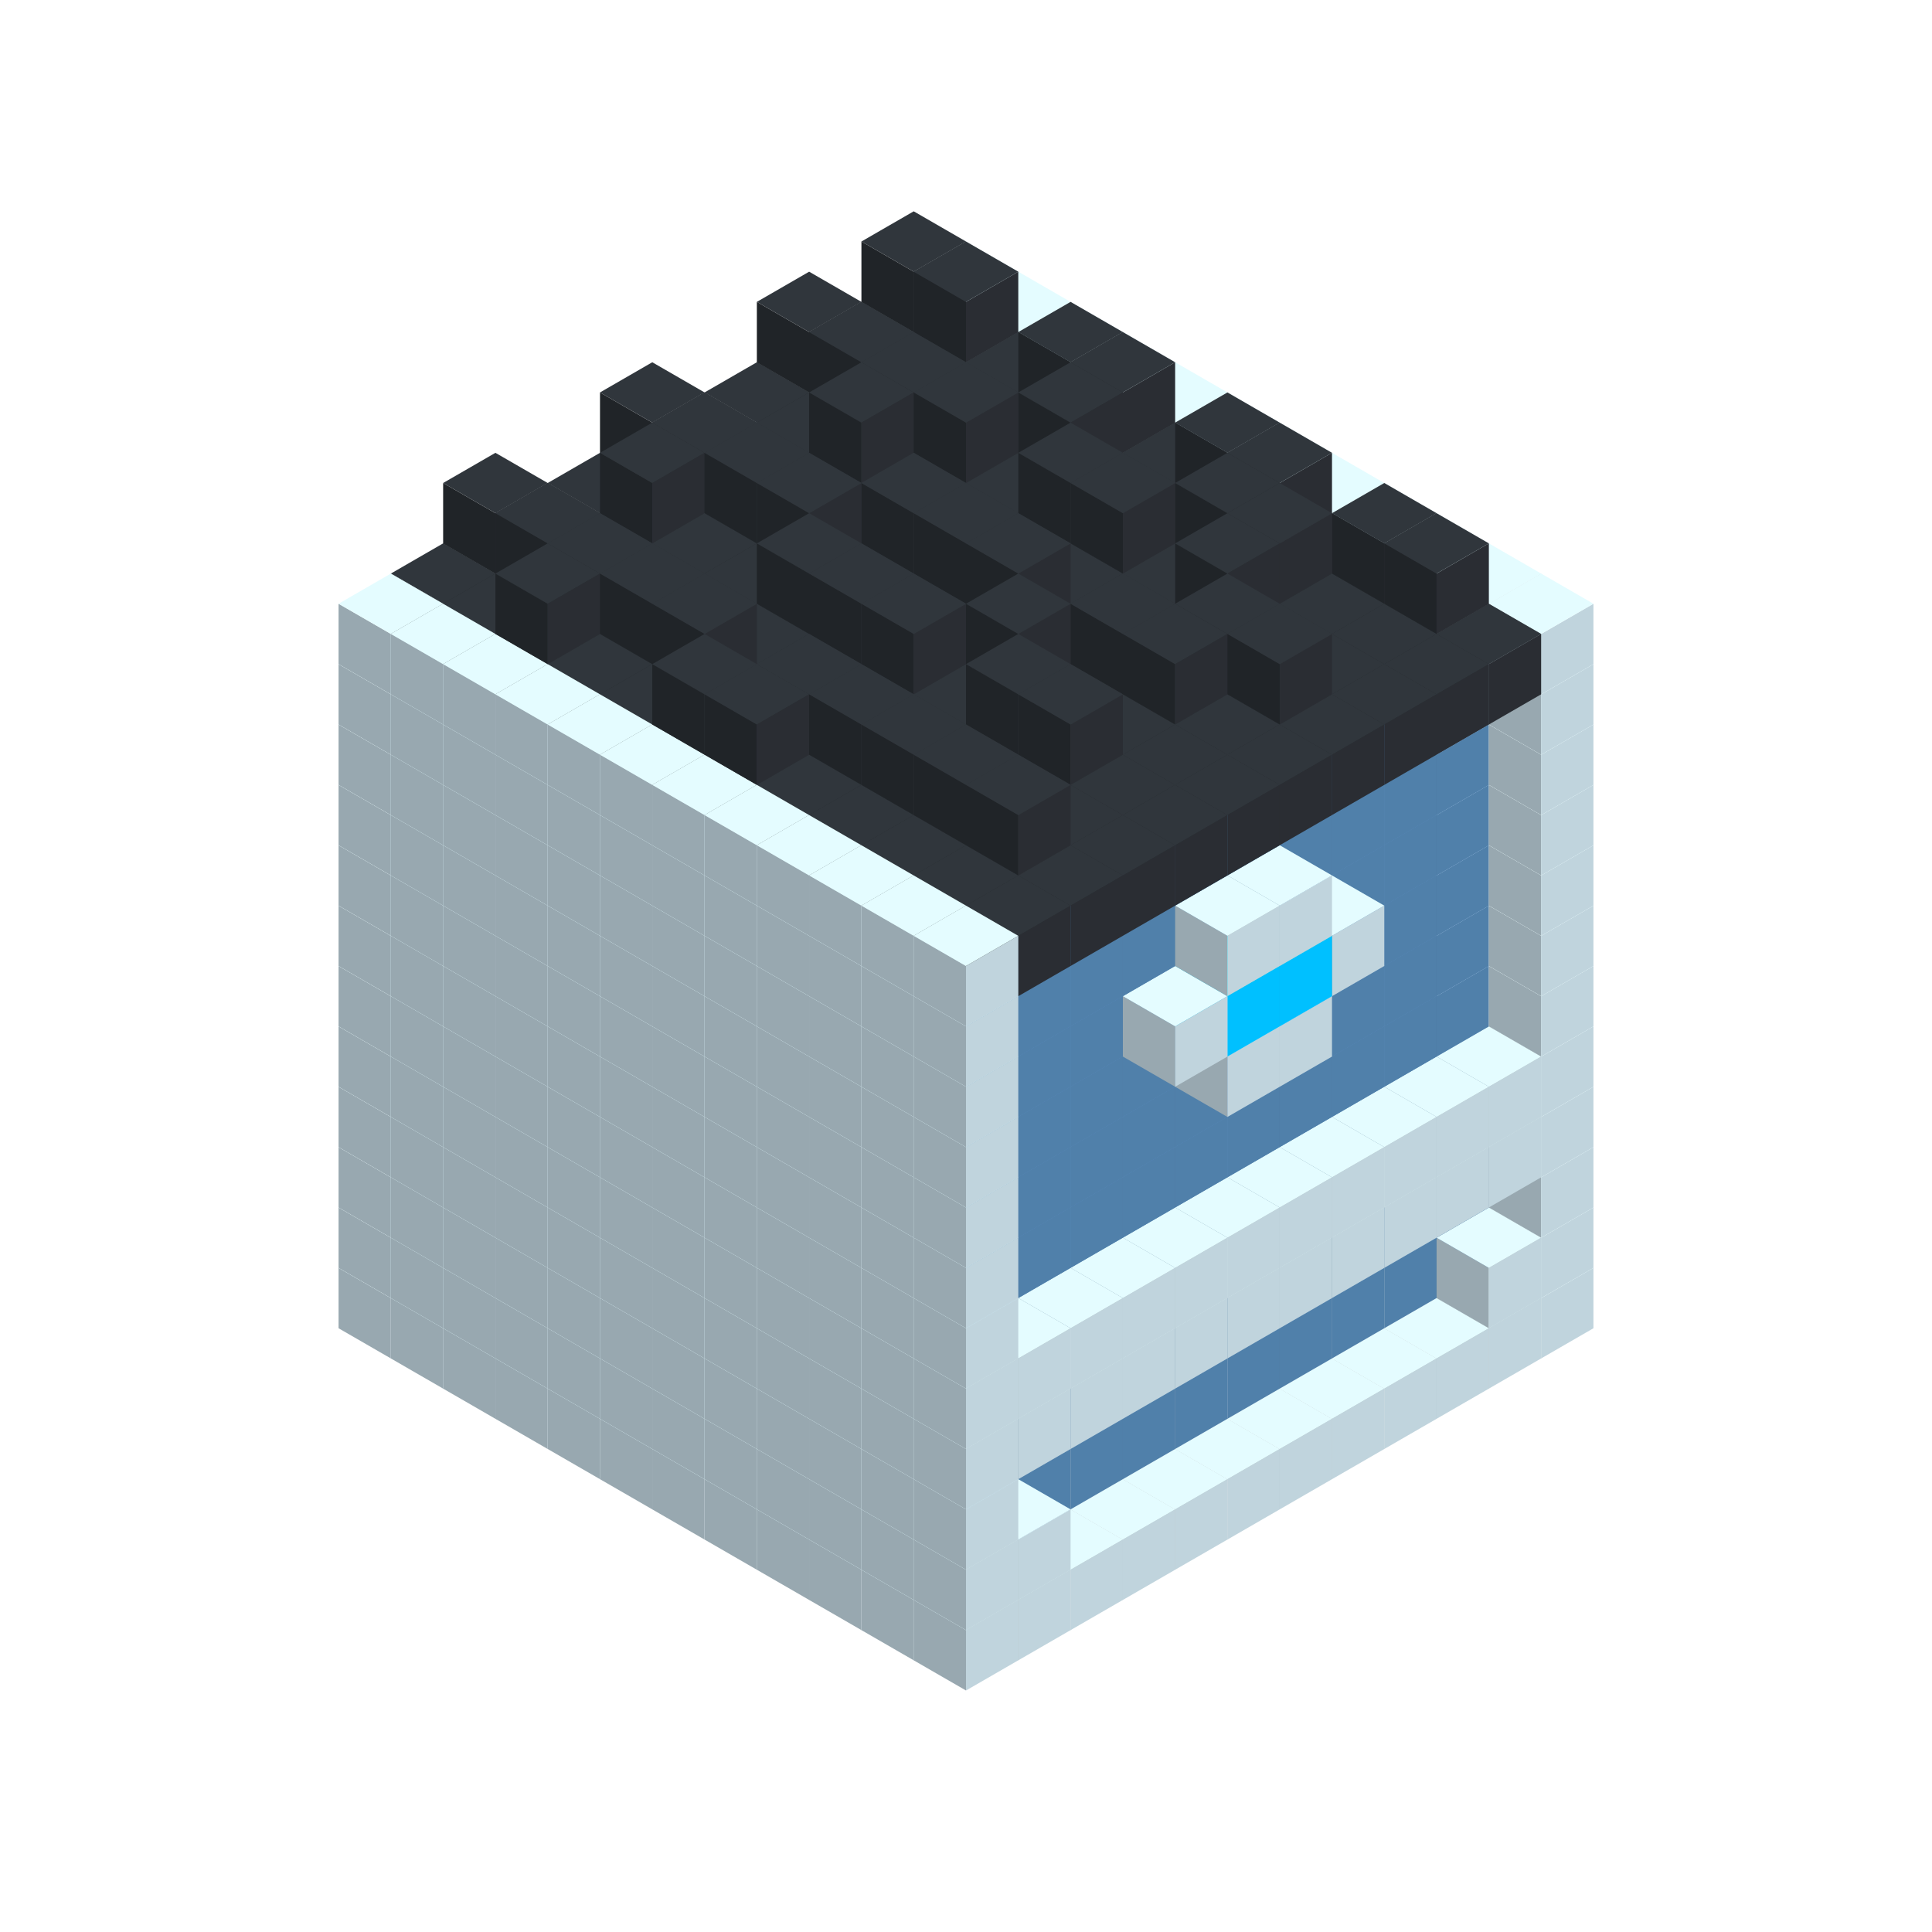 
<svg width='600' height='600' viewBox='4436371 5550000 3200000 3200000' xmlns='http://www.w3.org/2000/svg' xmlns:xlink='http://www.w3.org/1999/xlink'>
<use xlink:href='#v-0x00000011-1' transform='translate(983738,3600000)'/>
<use xlink:href='#v-0x00000011-1' transform='translate(1070341,3650000)'/>
<use xlink:href='#v-0x00000011-1' transform='translate(1156944,3700000)'/>
<use xlink:href='#v-0x00000011-1' transform='translate(1243547,3750000)'/>
<use xlink:href='#v-0x00000011-1' transform='translate(1330150,3800000)'/>
<use xlink:href='#v-0x00000011-1' transform='translate(1416753,3850000)'/>
<use xlink:href='#v-0x00000011-1' transform='translate(1503356,3900000)'/>
<use xlink:href='#v-0x00000011-1' transform='translate(1589959,3950000)'/>
<use xlink:href='#v-0x00000011-1' transform='translate(1676562,4000000)'/>
<use xlink:href='#v-0x00000011-1' transform='translate(1763165,4050000)'/>
<use xlink:href='#v-0x00000011-1' transform='translate(1849768,4100000)'/>
<use xlink:href='#v-0x00000011-1' transform='translate(2889004,3600000)'/>
<use xlink:href='#v-0x00000011-1' transform='translate(2802401,3650000)'/>
<use xlink:href='#v-0x00000011-1' transform='translate(2715798,3700000)'/>
<use xlink:href='#v-0x00000011-1' transform='translate(2629195,3750000)'/>
<use xlink:href='#v-0x00000011-1' transform='translate(2542592,3800000)'/>
<use xlink:href='#v-0x00000011-1' transform='translate(2455989,3850000)'/>
<use xlink:href='#v-0x00000011-1' transform='translate(2369386,3900000)'/>
<use xlink:href='#v-0x00000011-1' transform='translate(2282783,3950000)'/>
<use xlink:href='#v-0x00000011-1' transform='translate(2196180,4000000)'/>
<use xlink:href='#v-0x00000011-1' transform='translate(2109577,4050000)'/>
<use xlink:href='#v-0x00000011-1' transform='translate(2022974,4100000)'/>
<use xlink:href='#v-0x00000011-1' transform='translate(1936371,4150000)'/>
<use xlink:href='#v-0x00000011-1' transform='translate(983738,3500000)'/>
<use xlink:href='#v-0x00000011-1' transform='translate(1070341,3550000)'/>
<use xlink:href='#v-0x00000011-1' transform='translate(1156944,3600000)'/>
<use xlink:href='#v-0x00000011-1' transform='translate(1243547,3650000)'/>
<use xlink:href='#v-0x00000011-1' transform='translate(1330150,3700000)'/>
<use xlink:href='#v-0x00000011-1' transform='translate(1416753,3750000)'/>
<use xlink:href='#v-0x00000011-1' transform='translate(1503356,3800000)'/>
<use xlink:href='#v-0x00000011-1' transform='translate(1589959,3850000)'/>
<use xlink:href='#v-0x00000011-1' transform='translate(1676562,3900000)'/>
<use xlink:href='#v-0x00000011-1' transform='translate(1763165,3950000)'/>
<use xlink:href='#v-0x00000011-2' transform='translate(2715798,3500000)'/>
<use xlink:href='#v-0x00000011-2' transform='translate(2629195,3550000)'/>
<use xlink:href='#v-0x00000011-2' transform='translate(2542592,3600000)'/>
<use xlink:href='#v-0x00000011-2' transform='translate(2455989,3650000)'/>
<use xlink:href='#v-0x00000011-2' transform='translate(2369386,3700000)'/>
<use xlink:href='#v-0x00000011-2' transform='translate(2282783,3750000)'/>
<use xlink:href='#v-0x00000011-2' transform='translate(2196180,3800000)'/>
<use xlink:href='#v-0x00000011-2' transform='translate(2109577,3850000)'/>
<use xlink:href='#v-0x00000011-2' transform='translate(2022974,3900000)'/>
<use xlink:href='#v-0x00000011-2' transform='translate(1936371,3950000)'/>
<use xlink:href='#v-0x00000011-1' transform='translate(1849768,4000000)'/>
<use xlink:href='#v-0x00000011-1' transform='translate(2889004,3500000)'/>
<use xlink:href='#v-0x00000011-1' transform='translate(2802401,3550000)'/>
<use xlink:href='#v-0x00000011-1' transform='translate(2022974,4000000)'/>
<use xlink:href='#v-0x00000011-1' transform='translate(1936371,4050000)'/>
<use xlink:href='#v-0x00000011-1' transform='translate(983738,3400000)'/>
<use xlink:href='#v-0x00000011-1' transform='translate(1070341,3450000)'/>
<use xlink:href='#v-0x00000011-1' transform='translate(1156944,3500000)'/>
<use xlink:href='#v-0x00000011-1' transform='translate(1243547,3550000)'/>
<use xlink:href='#v-0x00000011-1' transform='translate(1330150,3600000)'/>
<use xlink:href='#v-0x00000011-1' transform='translate(1416753,3650000)'/>
<use xlink:href='#v-0x00000011-1' transform='translate(1503356,3700000)'/>
<use xlink:href='#v-0x00000011-1' transform='translate(1589959,3750000)'/>
<use xlink:href='#v-0x00000011-1' transform='translate(1676562,3800000)'/>
<use xlink:href='#v-0x00000011-1' transform='translate(1763165,3850000)'/>
<use xlink:href='#v-0x00000011-2' transform='translate(2715798,3400000)'/>
<use xlink:href='#v-0x00000011-2' transform='translate(2629195,3450000)'/>
<use xlink:href='#v-0x00000011-2' transform='translate(2542592,3500000)'/>
<use xlink:href='#v-0x00000011-2' transform='translate(2455989,3550000)'/>
<use xlink:href='#v-0x00000011-2' transform='translate(2369386,3600000)'/>
<use xlink:href='#v-0x00000011-2' transform='translate(2282783,3650000)'/>
<use xlink:href='#v-0x00000011-2' transform='translate(2196180,3700000)'/>
<use xlink:href='#v-0x00000011-2' transform='translate(2109577,3750000)'/>
<use xlink:href='#v-0x00000011-2' transform='translate(2022974,3800000)'/>
<use xlink:href='#v-0x00000011-2' transform='translate(1936371,3850000)'/>
<use xlink:href='#v-0x00000011-1' transform='translate(1849768,3900000)'/>
<use xlink:href='#v-0x00000011-1' transform='translate(2889004,3400000)'/>
<use xlink:href='#v-0x00000011-1' transform='translate(1936371,3950000)'/>
<use xlink:href='#v-0x00000011-1' transform='translate(983738,3300000)'/>
<use xlink:href='#v-0x00000011-1' transform='translate(1070341,3350000)'/>
<use xlink:href='#v-0x00000011-1' transform='translate(1156944,3400000)'/>
<use xlink:href='#v-0x00000011-1' transform='translate(1243547,3450000)'/>
<use xlink:href='#v-0x00000011-1' transform='translate(1330150,3500000)'/>
<use xlink:href='#v-0x00000011-1' transform='translate(1416753,3550000)'/>
<use xlink:href='#v-0x00000011-1' transform='translate(1503356,3600000)'/>
<use xlink:href='#v-0x00000011-1' transform='translate(1589959,3650000)'/>
<use xlink:href='#v-0x00000011-1' transform='translate(1676562,3700000)'/>
<use xlink:href='#v-0x00000011-1' transform='translate(1763165,3750000)'/>
<use xlink:href='#v-0x00000011-2' transform='translate(2715798,3300000)'/>
<use xlink:href='#v-0x00000011-2' transform='translate(2629195,3350000)'/>
<use xlink:href='#v-0x00000011-2' transform='translate(2542592,3400000)'/>
<use xlink:href='#v-0x00000011-2' transform='translate(2455989,3450000)'/>
<use xlink:href='#v-0x00000011-2' transform='translate(2369386,3500000)'/>
<use xlink:href='#v-0x00000011-2' transform='translate(2282783,3550000)'/>
<use xlink:href='#v-0x00000011-2' transform='translate(2196180,3600000)'/>
<use xlink:href='#v-0x00000011-2' transform='translate(2109577,3650000)'/>
<use xlink:href='#v-0x00000011-2' transform='translate(2022974,3700000)'/>
<use xlink:href='#v-0x00000011-2' transform='translate(1936371,3750000)'/>
<use xlink:href='#v-0x00000011-1' transform='translate(1849768,3800000)'/>
<use xlink:href='#v-0x00000011-1' transform='translate(2889004,3300000)'/>
<use xlink:href='#v-0x00000011-1' transform='translate(2802401,3350000)'/>
<use xlink:href='#v-0x00000011-1' transform='translate(2715798,3400000)'/>
<use xlink:href='#v-0x00000011-1' transform='translate(2629195,3450000)'/>
<use xlink:href='#v-0x00000011-1' transform='translate(2542592,3500000)'/>
<use xlink:href='#v-0x00000011-1' transform='translate(2455989,3550000)'/>
<use xlink:href='#v-0x00000011-1' transform='translate(2369386,3600000)'/>
<use xlink:href='#v-0x00000011-1' transform='translate(2282783,3650000)'/>
<use xlink:href='#v-0x00000011-1' transform='translate(2196180,3700000)'/>
<use xlink:href='#v-0x00000011-1' transform='translate(2109577,3750000)'/>
<use xlink:href='#v-0x00000011-1' transform='translate(2022974,3800000)'/>
<use xlink:href='#v-0x00000011-1' transform='translate(1936371,3850000)'/>
<use xlink:href='#v-0x00000011-1' transform='translate(983738,3200000)'/>
<use xlink:href='#v-0x00000011-1' transform='translate(1070341,3250000)'/>
<use xlink:href='#v-0x00000011-1' transform='translate(1156944,3300000)'/>
<use xlink:href='#v-0x00000011-1' transform='translate(1243547,3350000)'/>
<use xlink:href='#v-0x00000011-1' transform='translate(1330150,3400000)'/>
<use xlink:href='#v-0x00000011-1' transform='translate(1416753,3450000)'/>
<use xlink:href='#v-0x00000011-1' transform='translate(1503356,3500000)'/>
<use xlink:href='#v-0x00000011-1' transform='translate(1589959,3550000)'/>
<use xlink:href='#v-0x00000011-1' transform='translate(1676562,3600000)'/>
<use xlink:href='#v-0x00000011-1' transform='translate(1763165,3650000)'/>
<use xlink:href='#v-0x00000011-2' transform='translate(2715798,3200000)'/>
<use xlink:href='#v-0x00000011-2' transform='translate(2629195,3250000)'/>
<use xlink:href='#v-0x00000011-2' transform='translate(2542592,3300000)'/>
<use xlink:href='#v-0x00000011-2' transform='translate(2455989,3350000)'/>
<use xlink:href='#v-0x00000011-2' transform='translate(2369386,3400000)'/>
<use xlink:href='#v-0x00000011-2' transform='translate(2282783,3450000)'/>
<use xlink:href='#v-0x00000011-2' transform='translate(2196180,3500000)'/>
<use xlink:href='#v-0x00000011-2' transform='translate(2109577,3550000)'/>
<use xlink:href='#v-0x00000011-2' transform='translate(2022974,3600000)'/>
<use xlink:href='#v-0x00000011-2' transform='translate(1936371,3650000)'/>
<use xlink:href='#v-0x00000011-1' transform='translate(1849768,3700000)'/>
<use xlink:href='#v-0x00000011-1' transform='translate(2889004,3200000)'/>
<use xlink:href='#v-0x00000011-1' transform='translate(2802401,3250000)'/>
<use xlink:href='#v-0x00000011-1' transform='translate(2715798,3300000)'/>
<use xlink:href='#v-0x00000011-1' transform='translate(2629195,3350000)'/>
<use xlink:href='#v-0x00000011-1' transform='translate(2542592,3400000)'/>
<use xlink:href='#v-0x00000011-1' transform='translate(2455989,3450000)'/>
<use xlink:href='#v-0x00000011-1' transform='translate(2369386,3500000)'/>
<use xlink:href='#v-0x00000011-1' transform='translate(2282783,3550000)'/>
<use xlink:href='#v-0x00000011-1' transform='translate(2196180,3600000)'/>
<use xlink:href='#v-0x00000011-1' transform='translate(2109577,3650000)'/>
<use xlink:href='#v-0x00000011-1' transform='translate(2022974,3700000)'/>
<use xlink:href='#v-0x00000011-1' transform='translate(1936371,3750000)'/>
<use xlink:href='#v-0x00000011-1' transform='translate(983738,3100000)'/>
<use xlink:href='#v-0x00000011-1' transform='translate(1070341,3150000)'/>
<use xlink:href='#v-0x00000011-1' transform='translate(1156944,3200000)'/>
<use xlink:href='#v-0x00000011-1' transform='translate(1243547,3250000)'/>
<use xlink:href='#v-0x00000011-1' transform='translate(1330150,3300000)'/>
<use xlink:href='#v-0x00000011-1' transform='translate(1416753,3350000)'/>
<use xlink:href='#v-0x00000011-1' transform='translate(1503356,3400000)'/>
<use xlink:href='#v-0x00000011-1' transform='translate(1589959,3450000)'/>
<use xlink:href='#v-0x00000011-1' transform='translate(1676562,3500000)'/>
<use xlink:href='#v-0x00000011-1' transform='translate(1763165,3550000)'/>
<use xlink:href='#v-0x00000011-2' transform='translate(2715798,3100000)'/>
<use xlink:href='#v-0x00000011-2' transform='translate(2629195,3150000)'/>
<use xlink:href='#v-0x00000011-2' transform='translate(2542592,3200000)'/>
<use xlink:href='#v-0x00000011-2' transform='translate(2455989,3250000)'/>
<use xlink:href='#v-0x00000011-2' transform='translate(2369386,3300000)'/>
<use xlink:href='#v-0x00000011-2' transform='translate(2282783,3350000)'/>
<use xlink:href='#v-0x00000011-2' transform='translate(2196180,3400000)'/>
<use xlink:href='#v-0x00000011-2' transform='translate(2109577,3450000)'/>
<use xlink:href='#v-0x00000011-2' transform='translate(2022974,3500000)'/>
<use xlink:href='#v-0x00000011-2' transform='translate(1936371,3550000)'/>
<use xlink:href='#v-0x00000011-1' transform='translate(1849768,3600000)'/>
<use xlink:href='#v-0x00000011-1' transform='translate(2889004,3100000)'/>
<use xlink:href='#v-0x00000011-1' transform='translate(1936371,3650000)'/>
<use xlink:href='#v-0x00000011-1' transform='translate(983738,3000000)'/>
<use xlink:href='#v-0x00000011-1' transform='translate(1070341,3050000)'/>
<use xlink:href='#v-0x00000011-1' transform='translate(1156944,3100000)'/>
<use xlink:href='#v-0x00000011-1' transform='translate(1243547,3150000)'/>
<use xlink:href='#v-0x00000011-1' transform='translate(1330150,3200000)'/>
<use xlink:href='#v-0x00000011-1' transform='translate(1416753,3250000)'/>
<use xlink:href='#v-0x00000011-1' transform='translate(1503356,3300000)'/>
<use xlink:href='#v-0x00000011-1' transform='translate(1589959,3350000)'/>
<use xlink:href='#v-0x00000011-1' transform='translate(1676562,3400000)'/>
<use xlink:href='#v-0x00000011-1' transform='translate(1763165,3450000)'/>
<use xlink:href='#v-0x00000011-2' transform='translate(2715798,3000000)'/>
<use xlink:href='#v-0x00000011-2' transform='translate(2629195,3050000)'/>
<use xlink:href='#v-0x00000011-2' transform='translate(2542592,3100000)'/>
<use xlink:href='#v-0x00000011-2' transform='translate(2455989,3150000)'/>
<use xlink:href='#v-0x00000011-2' transform='translate(2369386,3200000)'/>
<use xlink:href='#v-0x00000011-2' transform='translate(2282783,3250000)'/>
<use xlink:href='#v-0x00000011-2' transform='translate(2196180,3300000)'/>
<use xlink:href='#v-0x00000011-2' transform='translate(2109577,3350000)'/>
<use xlink:href='#v-0x00000011-2' transform='translate(2022974,3400000)'/>
<use xlink:href='#v-0x00000011-2' transform='translate(1936371,3450000)'/>
<use xlink:href='#v-0x00000011-1' transform='translate(1849768,3500000)'/>
<use xlink:href='#v-0x00000011-1' transform='translate(2889004,3000000)'/>
<use xlink:href='#v-0x00000011-1' transform='translate(1936371,3550000)'/>
<use xlink:href='#v-0x00000011-1' transform='translate(983738,2900000)'/>
<use xlink:href='#v-0x00000011-1' transform='translate(1070341,2950000)'/>
<use xlink:href='#v-0x00000011-1' transform='translate(1156944,3000000)'/>
<use xlink:href='#v-0x00000011-1' transform='translate(1243547,3050000)'/>
<use xlink:href='#v-0x00000011-1' transform='translate(1330150,3100000)'/>
<use xlink:href='#v-0x00000011-1' transform='translate(1416753,3150000)'/>
<use xlink:href='#v-0x00000011-1' transform='translate(1503356,3200000)'/>
<use xlink:href='#v-0x00000011-1' transform='translate(1589959,3250000)'/>
<use xlink:href='#v-0x00000011-1' transform='translate(1676562,3300000)'/>
<use xlink:href='#v-0x00000011-1' transform='translate(1763165,3350000)'/>
<use xlink:href='#v-0x00000011-2' transform='translate(2715798,2900000)'/>
<use xlink:href='#v-0x00000011-2' transform='translate(2629195,2950000)'/>
<use xlink:href='#v-0x00000011-2' transform='translate(2542592,3000000)'/>
<use xlink:href='#v-0x00000011-2' transform='translate(2455989,3050000)'/>
<use xlink:href='#v-0x00000011-2' transform='translate(2369386,3100000)'/>
<use xlink:href='#v-0x00000011-2' transform='translate(2282783,3150000)'/>
<use xlink:href='#v-0x00000011-2' transform='translate(2196180,3200000)'/>
<use xlink:href='#v-0x00000011-2' transform='translate(2109577,3250000)'/>
<use xlink:href='#v-0x00000011-2' transform='translate(2022974,3300000)'/>
<use xlink:href='#v-0x00000011-2' transform='translate(1936371,3350000)'/>
<use xlink:href='#v-0x00000011-1' transform='translate(1849768,3400000)'/>
<use xlink:href='#v-0x00000011-1' transform='translate(2889004,2900000)'/>
<use xlink:href='#v-0x00000011-1' transform='translate(2455989,3150000)'/>
<use xlink:href='#v-0x00000011-1' transform='translate(2369386,3200000)'/>
<use xlink:href='#v-0x00000011-1' transform='translate(1936371,3450000)'/>
<use xlink:href='#v-0x00000011-1' transform='translate(983738,2800000)'/>
<use xlink:href='#v-0x00000011-1' transform='translate(1070341,2850000)'/>
<use xlink:href='#v-0x00000011-1' transform='translate(1156944,2900000)'/>
<use xlink:href='#v-0x00000011-1' transform='translate(1243547,2950000)'/>
<use xlink:href='#v-0x00000011-1' transform='translate(1330150,3000000)'/>
<use xlink:href='#v-0x00000011-1' transform='translate(1416753,3050000)'/>
<use xlink:href='#v-0x00000011-1' transform='translate(1503356,3100000)'/>
<use xlink:href='#v-0x00000011-1' transform='translate(1589959,3150000)'/>
<use xlink:href='#v-0x00000011-1' transform='translate(1676562,3200000)'/>
<use xlink:href='#v-0x00000011-1' transform='translate(1763165,3250000)'/>
<use xlink:href='#v-0x00000011-2' transform='translate(2715798,2800000)'/>
<use xlink:href='#v-0x00000011-2' transform='translate(2629195,2850000)'/>
<use xlink:href='#v-0x00000011-2' transform='translate(2542592,2900000)'/>
<use xlink:href='#v-0x00000011-2' transform='translate(2455989,2950000)'/>
<use xlink:href='#v-0x00000011-2' transform='translate(2369386,3000000)'/>
<use xlink:href='#v-0x00000011-2' transform='translate(2282783,3050000)'/>
<use xlink:href='#v-0x00000011-2' transform='translate(2196180,3100000)'/>
<use xlink:href='#v-0x00000011-2' transform='translate(2109577,3150000)'/>
<use xlink:href='#v-0x00000011-2' transform='translate(2022974,3200000)'/>
<use xlink:href='#v-0x00000011-2' transform='translate(1936371,3250000)'/>
<use xlink:href='#v-0x00000011-1' transform='translate(1849768,3300000)'/>
<use xlink:href='#v-0x00000011-1' transform='translate(2889004,2800000)'/>
<use xlink:href='#v-0x00000011-1' transform='translate(2542592,3000000)'/>
<use xlink:href='#v-0x00000011-3' transform='translate(2455989,3050000)'/>
<use xlink:href='#v-0x00000011-3' transform='translate(2369386,3100000)'/>
<use xlink:href='#v-0x00000011-1' transform='translate(2282783,3150000)'/>
<use xlink:href='#v-0x00000011-1' transform='translate(1936371,3350000)'/>
<use xlink:href='#v-0x00000011-1' transform='translate(983738,2700000)'/>
<use xlink:href='#v-0x00000011-1' transform='translate(1070341,2750000)'/>
<use xlink:href='#v-0x00000011-1' transform='translate(1156944,2800000)'/>
<use xlink:href='#v-0x00000011-1' transform='translate(1243547,2850000)'/>
<use xlink:href='#v-0x00000011-1' transform='translate(1330150,2900000)'/>
<use xlink:href='#v-0x00000011-1' transform='translate(1416753,2950000)'/>
<use xlink:href='#v-0x00000011-1' transform='translate(1503356,3000000)'/>
<use xlink:href='#v-0x00000011-1' transform='translate(1589959,3050000)'/>
<use xlink:href='#v-0x00000011-1' transform='translate(1676562,3100000)'/>
<use xlink:href='#v-0x00000011-1' transform='translate(1763165,3150000)'/>
<use xlink:href='#v-0x00000011-2' transform='translate(2715798,2700000)'/>
<use xlink:href='#v-0x00000011-2' transform='translate(2629195,2750000)'/>
<use xlink:href='#v-0x00000011-2' transform='translate(2542592,2800000)'/>
<use xlink:href='#v-0x00000011-2' transform='translate(2455989,2850000)'/>
<use xlink:href='#v-0x00000011-2' transform='translate(2369386,2900000)'/>
<use xlink:href='#v-0x00000011-2' transform='translate(2282783,2950000)'/>
<use xlink:href='#v-0x00000011-2' transform='translate(2196180,3000000)'/>
<use xlink:href='#v-0x00000011-2' transform='translate(2109577,3050000)'/>
<use xlink:href='#v-0x00000011-2' transform='translate(2022974,3100000)'/>
<use xlink:href='#v-0x00000011-2' transform='translate(1936371,3150000)'/>
<use xlink:href='#v-0x00000011-1' transform='translate(1849768,3200000)'/>
<use xlink:href='#v-0x00000011-1' transform='translate(2889004,2700000)'/>
<use xlink:href='#v-0x00000011-1' transform='translate(2455989,2950000)'/>
<use xlink:href='#v-0x00000011-1' transform='translate(2369386,3000000)'/>
<use xlink:href='#v-0x00000011-1' transform='translate(1936371,3250000)'/>
<use xlink:href='#v-0x00000011-1' transform='translate(983738,2600000)'/>
<use xlink:href='#v-0x00000011-1' transform='translate(1070341,2650000)'/>
<use xlink:href='#v-0x00000011-1' transform='translate(1156944,2700000)'/>
<use xlink:href='#v-0x00000011-1' transform='translate(1243547,2750000)'/>
<use xlink:href='#v-0x00000011-1' transform='translate(1330150,2800000)'/>
<use xlink:href='#v-0x00000011-1' transform='translate(1416753,2850000)'/>
<use xlink:href='#v-0x00000011-1' transform='translate(1503356,2900000)'/>
<use xlink:href='#v-0x00000011-1' transform='translate(1589959,2950000)'/>
<use xlink:href='#v-0x00000011-1' transform='translate(1676562,3000000)'/>
<use xlink:href='#v-0x00000011-1' transform='translate(1763165,3050000)'/>
<use xlink:href='#v-0x00000011-2' transform='translate(2715798,2600000)'/>
<use xlink:href='#v-0x00000011-2' transform='translate(2629195,2650000)'/>
<use xlink:href='#v-0x00000011-2' transform='translate(2542592,2700000)'/>
<use xlink:href='#v-0x00000011-2' transform='translate(2455989,2750000)'/>
<use xlink:href='#v-0x00000011-2' transform='translate(2369386,2800000)'/>
<use xlink:href='#v-0x00000011-2' transform='translate(2282783,2850000)'/>
<use xlink:href='#v-0x00000011-2' transform='translate(2196180,2900000)'/>
<use xlink:href='#v-0x00000011-2' transform='translate(2109577,2950000)'/>
<use xlink:href='#v-0x00000011-2' transform='translate(2022974,3000000)'/>
<use xlink:href='#v-0x00000011-2' transform='translate(1936371,3050000)'/>
<use xlink:href='#v-0x00000011-1' transform='translate(1849768,3100000)'/>
<use xlink:href='#v-0x00000011-1' transform='translate(2889004,2600000)'/>
<use xlink:href='#v-0x00000011-1' transform='translate(1936371,3150000)'/>
<use xlink:href='#v-0x00000011-1' transform='translate(1936371,1950000)'/>
<use xlink:href='#v-0x00000011-4' transform='translate(1849768,2000000)'/>
<use xlink:href='#v-0x00000011-4' transform='translate(1763165,2050000)'/>
<use xlink:href='#v-0x00000011-4' transform='translate(1676562,2100000)'/>
<use xlink:href='#v-0x00000011-4' transform='translate(1589959,2150000)'/>
<use xlink:href='#v-0x00000011-4' transform='translate(1503356,2200000)'/>
<use xlink:href='#v-0x00000011-4' transform='translate(1416753,2250000)'/>
<use xlink:href='#v-0x00000011-4' transform='translate(1330150,2300000)'/>
<use xlink:href='#v-0x00000011-4' transform='translate(1243547,2350000)'/>
<use xlink:href='#v-0x00000011-4' transform='translate(1156944,2400000)'/>
<use xlink:href='#v-0x00000011-4' transform='translate(1070341,2450000)'/>
<use xlink:href='#v-0x00000011-1' transform='translate(983738,2500000)'/>
<use xlink:href='#v-0x00000011-1' transform='translate(2022974,2000000)'/>
<use xlink:href='#v-0x00000011-4' transform='translate(1936371,2050000)'/>
<use xlink:href='#v-0x00000011-4' transform='translate(1849768,2100000)'/>
<use xlink:href='#v-0x00000011-4' transform='translate(1763165,2150000)'/>
<use xlink:href='#v-0x00000011-4' transform='translate(1676562,2200000)'/>
<use xlink:href='#v-0x00000011-4' transform='translate(1589959,2250000)'/>
<use xlink:href='#v-0x00000011-4' transform='translate(1503356,2300000)'/>
<use xlink:href='#v-0x00000011-4' transform='translate(1416753,2350000)'/>
<use xlink:href='#v-0x00000011-4' transform='translate(1330150,2400000)'/>
<use xlink:href='#v-0x00000011-4' transform='translate(1243547,2450000)'/>
<use xlink:href='#v-0x00000011-4' transform='translate(1156944,2500000)'/>
<use xlink:href='#v-0x00000011-1' transform='translate(1070341,2550000)'/>
<use xlink:href='#v-0x00000011-1' transform='translate(2109577,2050000)'/>
<use xlink:href='#v-0x00000011-4' transform='translate(2022974,2100000)'/>
<use xlink:href='#v-0x00000011-4' transform='translate(1936371,2150000)'/>
<use xlink:href='#v-0x00000011-4' transform='translate(1849768,2200000)'/>
<use xlink:href='#v-0x00000011-4' transform='translate(1763165,2250000)'/>
<use xlink:href='#v-0x00000011-4' transform='translate(1676562,2300000)'/>
<use xlink:href='#v-0x00000011-4' transform='translate(1589959,2350000)'/>
<use xlink:href='#v-0x00000011-4' transform='translate(1503356,2400000)'/>
<use xlink:href='#v-0x00000011-4' transform='translate(1416753,2450000)'/>
<use xlink:href='#v-0x00000011-4' transform='translate(1330150,2500000)'/>
<use xlink:href='#v-0x00000011-4' transform='translate(1243547,2550000)'/>
<use xlink:href='#v-0x00000011-1' transform='translate(1156944,2600000)'/>
<use xlink:href='#v-0x00000011-1' transform='translate(2196180,2100000)'/>
<use xlink:href='#v-0x00000011-4' transform='translate(2109577,2150000)'/>
<use xlink:href='#v-0x00000011-4' transform='translate(2022974,2200000)'/>
<use xlink:href='#v-0x00000011-4' transform='translate(1936371,2250000)'/>
<use xlink:href='#v-0x00000011-4' transform='translate(1849768,2300000)'/>
<use xlink:href='#v-0x00000011-4' transform='translate(1763165,2350000)'/>
<use xlink:href='#v-0x00000011-4' transform='translate(1676562,2400000)'/>
<use xlink:href='#v-0x00000011-4' transform='translate(1589959,2450000)'/>
<use xlink:href='#v-0x00000011-4' transform='translate(1503356,2500000)'/>
<use xlink:href='#v-0x00000011-4' transform='translate(1416753,2550000)'/>
<use xlink:href='#v-0x00000011-4' transform='translate(1330150,2600000)'/>
<use xlink:href='#v-0x00000011-1' transform='translate(1243547,2650000)'/>
<use xlink:href='#v-0x00000011-1' transform='translate(2282783,2150000)'/>
<use xlink:href='#v-0x00000011-4' transform='translate(2196180,2200000)'/>
<use xlink:href='#v-0x00000011-4' transform='translate(2109577,2250000)'/>
<use xlink:href='#v-0x00000011-4' transform='translate(2022974,2300000)'/>
<use xlink:href='#v-0x00000011-4' transform='translate(1936371,2350000)'/>
<use xlink:href='#v-0x00000011-4' transform='translate(1849768,2400000)'/>
<use xlink:href='#v-0x00000011-4' transform='translate(1763165,2450000)'/>
<use xlink:href='#v-0x00000011-4' transform='translate(1676562,2500000)'/>
<use xlink:href='#v-0x00000011-4' transform='translate(1589959,2550000)'/>
<use xlink:href='#v-0x00000011-4' transform='translate(1503356,2600000)'/>
<use xlink:href='#v-0x00000011-4' transform='translate(1416753,2650000)'/>
<use xlink:href='#v-0x00000011-1' transform='translate(1330150,2700000)'/>
<use xlink:href='#v-0x00000011-1' transform='translate(2369386,2200000)'/>
<use xlink:href='#v-0x00000011-4' transform='translate(2282783,2250000)'/>
<use xlink:href='#v-0x00000011-4' transform='translate(2196180,2300000)'/>
<use xlink:href='#v-0x00000011-4' transform='translate(2109577,2350000)'/>
<use xlink:href='#v-0x00000011-4' transform='translate(2022974,2400000)'/>
<use xlink:href='#v-0x00000011-4' transform='translate(1936371,2450000)'/>
<use xlink:href='#v-0x00000011-4' transform='translate(1849768,2500000)'/>
<use xlink:href='#v-0x00000011-4' transform='translate(1763165,2550000)'/>
<use xlink:href='#v-0x00000011-4' transform='translate(1676562,2600000)'/>
<use xlink:href='#v-0x00000011-4' transform='translate(1589959,2650000)'/>
<use xlink:href='#v-0x00000011-4' transform='translate(1503356,2700000)'/>
<use xlink:href='#v-0x00000011-1' transform='translate(1416753,2750000)'/>
<use xlink:href='#v-0x00000011-1' transform='translate(2455989,2250000)'/>
<use xlink:href='#v-0x00000011-4' transform='translate(2369386,2300000)'/>
<use xlink:href='#v-0x00000011-4' transform='translate(2282783,2350000)'/>
<use xlink:href='#v-0x00000011-4' transform='translate(2196180,2400000)'/>
<use xlink:href='#v-0x00000011-4' transform='translate(2109577,2450000)'/>
<use xlink:href='#v-0x00000011-4' transform='translate(2022974,2500000)'/>
<use xlink:href='#v-0x00000011-4' transform='translate(1936371,2550000)'/>
<use xlink:href='#v-0x00000011-4' transform='translate(1849768,2600000)'/>
<use xlink:href='#v-0x00000011-4' transform='translate(1763165,2650000)'/>
<use xlink:href='#v-0x00000011-4' transform='translate(1676562,2700000)'/>
<use xlink:href='#v-0x00000011-4' transform='translate(1589959,2750000)'/>
<use xlink:href='#v-0x00000011-1' transform='translate(1503356,2800000)'/>
<use xlink:href='#v-0x00000011-1' transform='translate(2542592,2300000)'/>
<use xlink:href='#v-0x00000011-4' transform='translate(2455989,2350000)'/>
<use xlink:href='#v-0x00000011-4' transform='translate(2369386,2400000)'/>
<use xlink:href='#v-0x00000011-4' transform='translate(2282783,2450000)'/>
<use xlink:href='#v-0x00000011-4' transform='translate(2196180,2500000)'/>
<use xlink:href='#v-0x00000011-4' transform='translate(2109577,2550000)'/>
<use xlink:href='#v-0x00000011-4' transform='translate(2022974,2600000)'/>
<use xlink:href='#v-0x00000011-4' transform='translate(1936371,2650000)'/>
<use xlink:href='#v-0x00000011-4' transform='translate(1849768,2700000)'/>
<use xlink:href='#v-0x00000011-4' transform='translate(1763165,2750000)'/>
<use xlink:href='#v-0x00000011-4' transform='translate(1676562,2800000)'/>
<use xlink:href='#v-0x00000011-1' transform='translate(1589959,2850000)'/>
<use xlink:href='#v-0x00000011-1' transform='translate(2629195,2350000)'/>
<use xlink:href='#v-0x00000011-4' transform='translate(2542592,2400000)'/>
<use xlink:href='#v-0x00000011-4' transform='translate(2455989,2450000)'/>
<use xlink:href='#v-0x00000011-4' transform='translate(2369386,2500000)'/>
<use xlink:href='#v-0x00000011-4' transform='translate(2282783,2550000)'/>
<use xlink:href='#v-0x00000011-4' transform='translate(2196180,2600000)'/>
<use xlink:href='#v-0x00000011-4' transform='translate(2109577,2650000)'/>
<use xlink:href='#v-0x00000011-4' transform='translate(2022974,2700000)'/>
<use xlink:href='#v-0x00000011-4' transform='translate(1936371,2750000)'/>
<use xlink:href='#v-0x00000011-4' transform='translate(1849768,2800000)'/>
<use xlink:href='#v-0x00000011-4' transform='translate(1763165,2850000)'/>
<use xlink:href='#v-0x00000011-1' transform='translate(1676562,2900000)'/>
<use xlink:href='#v-0x00000011-1' transform='translate(2715798,2400000)'/>
<use xlink:href='#v-0x00000011-4' transform='translate(2629195,2450000)'/>
<use xlink:href='#v-0x00000011-4' transform='translate(2542592,2500000)'/>
<use xlink:href='#v-0x00000011-4' transform='translate(2455989,2550000)'/>
<use xlink:href='#v-0x00000011-4' transform='translate(2369386,2600000)'/>
<use xlink:href='#v-0x00000011-4' transform='translate(2282783,2650000)'/>
<use xlink:href='#v-0x00000011-4' transform='translate(2196180,2700000)'/>
<use xlink:href='#v-0x00000011-4' transform='translate(2109577,2750000)'/>
<use xlink:href='#v-0x00000011-4' transform='translate(2022974,2800000)'/>
<use xlink:href='#v-0x00000011-4' transform='translate(1936371,2850000)'/>
<use xlink:href='#v-0x00000011-4' transform='translate(1849768,2900000)'/>
<use xlink:href='#v-0x00000011-1' transform='translate(1763165,2950000)'/>
<use xlink:href='#v-0x00000011-1' transform='translate(2802401,2450000)'/>
<use xlink:href='#v-0x00000011-4' transform='translate(2715798,2500000)'/>
<use xlink:href='#v-0x00000011-4' transform='translate(2629195,2550000)'/>
<use xlink:href='#v-0x00000011-4' transform='translate(2542592,2600000)'/>
<use xlink:href='#v-0x00000011-4' transform='translate(2455989,2650000)'/>
<use xlink:href='#v-0x00000011-4' transform='translate(2369386,2700000)'/>
<use xlink:href='#v-0x00000011-4' transform='translate(2282783,2750000)'/>
<use xlink:href='#v-0x00000011-4' transform='translate(2196180,2800000)'/>
<use xlink:href='#v-0x00000011-4' transform='translate(2109577,2850000)'/>
<use xlink:href='#v-0x00000011-4' transform='translate(2022974,2900000)'/>
<use xlink:href='#v-0x00000011-4' transform='translate(1936371,2950000)'/>
<use xlink:href='#v-0x00000011-1' transform='translate(1849768,3000000)'/>
<use xlink:href='#v-0x00000011-1' transform='translate(2889004,2500000)'/>
<use xlink:href='#v-0x00000011-4' transform='translate(2802401,2550000)'/>
<use xlink:href='#v-0x00000011-4' transform='translate(2715798,2600000)'/>
<use xlink:href='#v-0x00000011-4' transform='translate(2629195,2650000)'/>
<use xlink:href='#v-0x00000011-4' transform='translate(2542592,2700000)'/>
<use xlink:href='#v-0x00000011-4' transform='translate(2455989,2750000)'/>
<use xlink:href='#v-0x00000011-4' transform='translate(2369386,2800000)'/>
<use xlink:href='#v-0x00000011-4' transform='translate(2282783,2850000)'/>
<use xlink:href='#v-0x00000011-4' transform='translate(2196180,2900000)'/>
<use xlink:href='#v-0x00000011-4' transform='translate(2109577,2950000)'/>
<use xlink:href='#v-0x00000011-4' transform='translate(2022974,3000000)'/>
<use xlink:href='#v-0x00000011-1' transform='translate(1936371,3050000)'/>
<use xlink:href='#v-0x00000011-4' transform='translate(1849768,1900000)'/>
<use xlink:href='#v-0x00000011-4' transform='translate(1676562,2000000)'/>
<use xlink:href='#v-0x00000011-4' transform='translate(1416753,2150000)'/>
<use xlink:href='#v-0x00000011-4' transform='translate(1156944,2300000)'/>
<use xlink:href='#v-0x00000011-4' transform='translate(1936371,1950000)'/>
<use xlink:href='#v-0x00000011-4' transform='translate(1763165,2050000)'/>
<use xlink:href='#v-0x00000011-4' transform='translate(1503356,2200000)'/>
<use xlink:href='#v-0x00000011-4' transform='translate(1416753,2250000)'/>
<use xlink:href='#v-0x00000011-4' transform='translate(1243547,2350000)'/>
<use xlink:href='#v-0x00000011-4' transform='translate(1849768,2100000)'/>
<use xlink:href='#v-0x00000011-4' transform='translate(1763165,2150000)'/>
<use xlink:href='#v-0x00000011-4' transform='translate(1589959,2250000)'/>
<use xlink:href='#v-0x00000011-4' transform='translate(1330150,2400000)'/>
<use xlink:href='#v-0x00000011-4' transform='translate(1243547,2450000)'/>
<use xlink:href='#v-0x00000011-4' transform='translate(2109577,2050000)'/>
<use xlink:href='#v-0x00000011-4' transform='translate(1936371,2150000)'/>
<use xlink:href='#v-0x00000011-4' transform='translate(1676562,2300000)'/>
<use xlink:href='#v-0x00000011-4' transform='translate(1416753,2450000)'/>
<use xlink:href='#v-0x00000011-4' transform='translate(2196180,2100000)'/>
<use xlink:href='#v-0x00000011-4' transform='translate(2109577,2150000)'/>
<use xlink:href='#v-0x00000011-4' transform='translate(1849768,2300000)'/>
<use xlink:href='#v-0x00000011-4' transform='translate(1676562,2400000)'/>
<use xlink:href='#v-0x00000011-4' transform='translate(1503356,2500000)'/>
<use xlink:href='#v-0x00000011-4' transform='translate(2109577,2250000)'/>
<use xlink:href='#v-0x00000011-4' transform='translate(1936371,2350000)'/>
<use xlink:href='#v-0x00000011-4' transform='translate(1763165,2450000)'/>
<use xlink:href='#v-0x00000011-4' transform='translate(1503356,2600000)'/>
<use xlink:href='#v-0x00000011-4' transform='translate(2369386,2200000)'/>
<use xlink:href='#v-0x00000011-4' transform='translate(2196180,2300000)'/>
<use xlink:href='#v-0x00000011-4' transform='translate(2022974,2400000)'/>
<use xlink:href='#v-0x00000011-4' transform='translate(1849768,2500000)'/>
<use xlink:href='#v-0x00000011-4' transform='translate(1676562,2600000)'/>
<use xlink:href='#v-0x00000011-4' transform='translate(1589959,2650000)'/>
<use xlink:href='#v-0x00000011-4' transform='translate(2455989,2250000)'/>
<use xlink:href='#v-0x00000011-4' transform='translate(2369386,2300000)'/>
<use xlink:href='#v-0x00000011-4' transform='translate(2022974,2500000)'/>
<use xlink:href='#v-0x00000011-4' transform='translate(1763165,2650000)'/>
<use xlink:href='#v-0x00000011-4' transform='translate(2455989,2350000)'/>
<use xlink:href='#v-0x00000011-4' transform='translate(2369386,2400000)'/>
<use xlink:href='#v-0x00000011-4' transform='translate(2196180,2500000)'/>
<use xlink:href='#v-0x00000011-4' transform='translate(2022974,2600000)'/>
<use xlink:href='#v-0x00000011-4' transform='translate(1849768,2700000)'/>
<use xlink:href='#v-0x00000011-4' transform='translate(2629195,2350000)'/>
<use xlink:href='#v-0x00000011-4' transform='translate(2369386,2500000)'/>
<use xlink:href='#v-0x00000011-4' transform='translate(2282783,2550000)'/>
<use xlink:href='#v-0x00000011-4' transform='translate(2109577,2650000)'/>
<use xlink:href='#v-0x00000011-4' transform='translate(1936371,2750000)'/>
<use xlink:href='#v-0x00000011-4' transform='translate(2715798,2400000)'/>
<use xlink:href='#v-0x00000011-4' transform='translate(2455989,2550000)'/>
<use xlink:href='#v-0x00000011-4' transform='translate(2022974,2800000)'/>
<defs>
<g id='v-0x00000011-1'>
<polygon points='4100000,4100000 4100000,4200000 4013397,4150000 4013397,4050000' fill='#98a8b0'/>
<polygon points='4100000,4100000 4100000,4200000 4186602,4150000 4186602,4050000' fill='#c0d4dd'/>
<polygon points='4100000,4100000 4013397,4050000 4100000,4000000 4186602,4050000' fill='#e4fcff'/>
</g>
<g id='v-0x00000011-2'>
<polygon points='4100000,4100000 4100000,4200000 4013397,4150000 4013397,4050000' fill='#406488'/>
<polygon points='4100000,4100000 4100000,4200000 4186602,4150000 4186602,4050000' fill='#5080aa'/>
<polygon points='4100000,4100000 4013397,4050000 4100000,4000000 4186602,4050000' fill='#6096cc'/>
</g>
<g id='v-0x00000011-3'>
<polygon points='4100000,4100000 4100000,4200000 4013397,4150000 4013397,4050000' fill='#0098cc'/>
<polygon points='4100000,4100000 4100000,4200000 4186602,4150000 4186602,4050000' fill='#00c0ff'/>
<polygon points='4100000,4100000 4013397,4050000 4100000,4000000 4186602,4050000' fill='#00e4ff'/>
</g>
<g id='v-0x00000011-4'>
<polygon points='4100000,4100000 4100000,4200000 4013397,4150000 4013397,4050000' fill='#202428'/>
<polygon points='4100000,4100000 4100000,4200000 4186602,4150000 4186602,4050000' fill='#2a2d33'/>
<polygon points='4100000,4100000 4013397,4050000 4100000,4000000 4186602,4050000' fill='#30363c'/>
</g>
</defs>
</svg>
